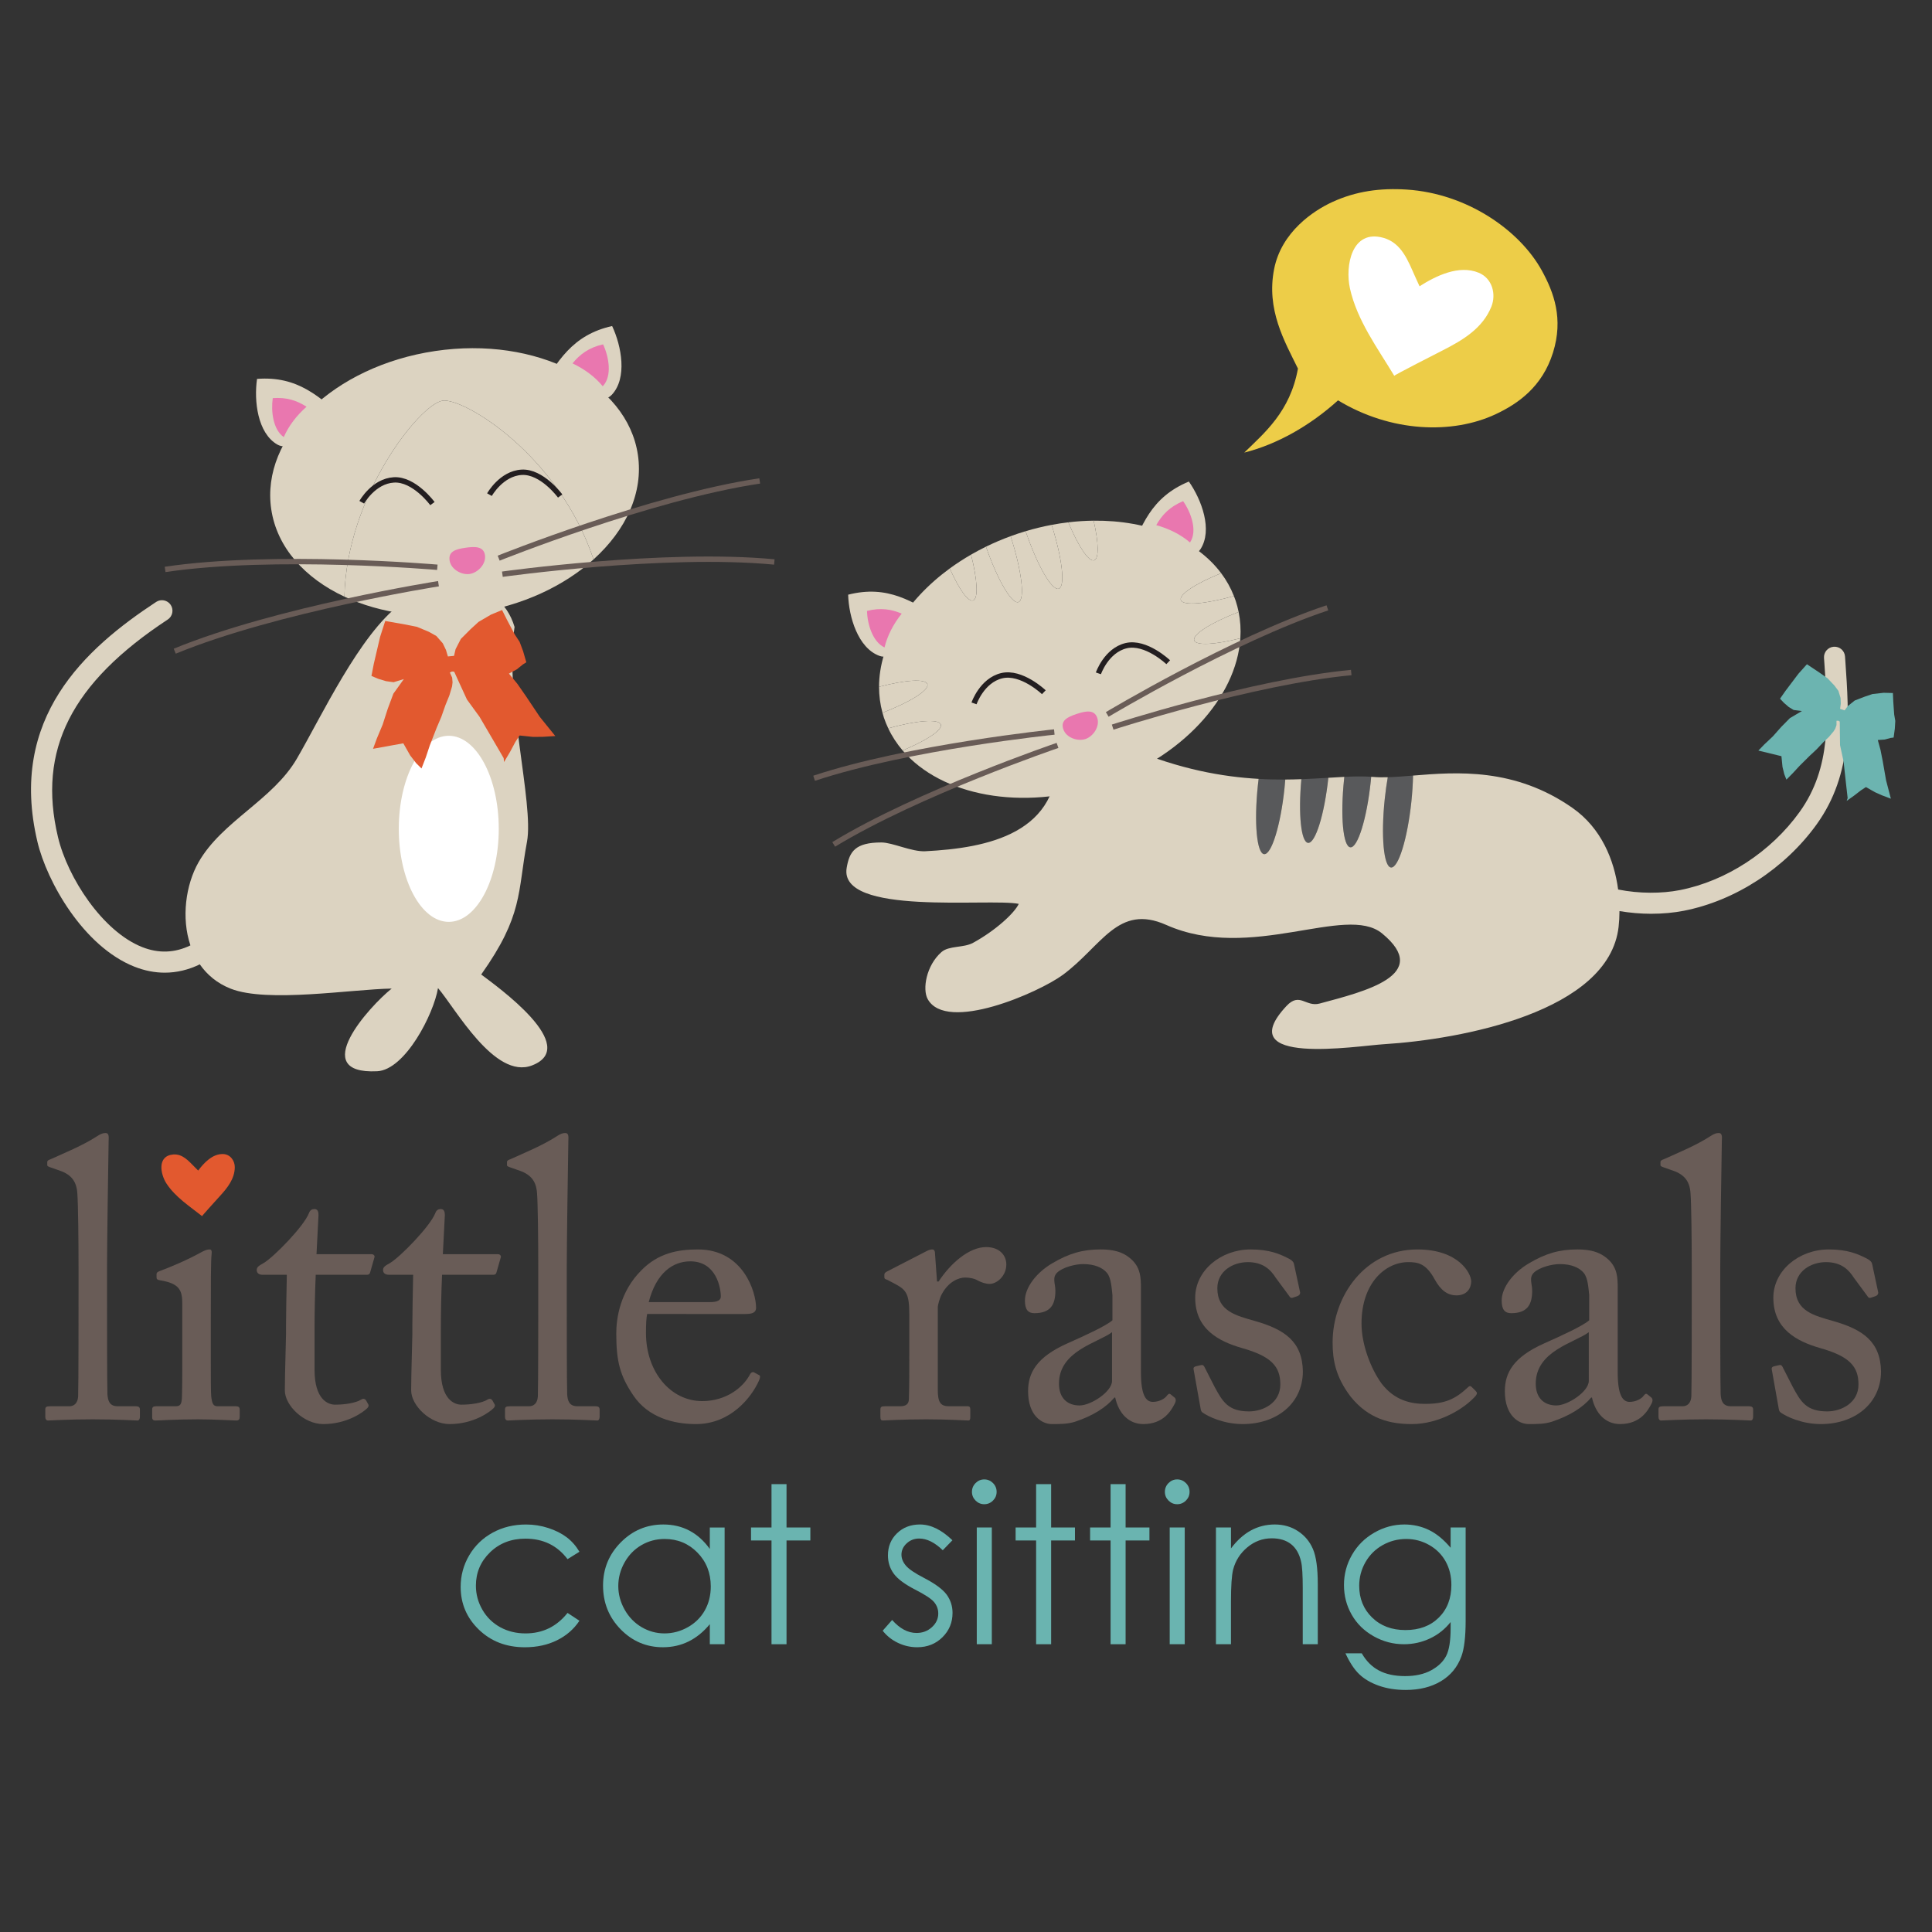 <?xml version="1.0" encoding="utf-8"?>
<!-- Generator: Adobe Illustrator 14.0.0, SVG Export Plug-In . SVG Version: 6.00 Build 43363)  -->
<!DOCTYPE svg PUBLIC "-//W3C//DTD SVG 1.1//EN" "http://www.w3.org/Graphics/SVG/1.1/DTD/svg11.dtd">
<svg version="1.1" id="Layer_1" xmlns="http://www.w3.org/2000/svg" xmlns:xlink="http://www.w3.org/1999/xlink" x="0px" y="0px"
	 width="360px" height="360px" viewBox="0 0 360 360" enable-background="new 0 0 360 360" xml:space="preserve">
<rect x="0" y="0" width="360" height="360" fill="#333333" stroke="none"/>
<g>
	<g>
		<path fill="#695C57" d="M19.946,242.48c0,3.839,0,14.978,0.071,17.266c0.078,1.255,0.372,2.289,1.922,2.289h3.319
			c0.663,0,0.814,0.22,0.814,0.665v1.254c0,0.439-0.151,0.736-0.446,0.736c-0.517,0-3.762-0.219-8.337-0.219
			c-4.721,0-7.675,0.219-8.337,0.219c-0.371,0-0.514-0.297-0.514-0.736V262.7c0-0.517,0.143-0.665,0.959-0.665h3.539
			c0.814,0,1.548-0.521,1.625-1.846c0.074-2.288,0.074-14.979,0.074-19.258v-4.648c0-5.24-0.074-11.951-0.222-13.875
			c-0.149-2.507-1.329-3.686-3.691-4.424l-1.479-0.52c-0.363-0.145-0.438-0.22-0.438-0.366v-0.588c0-0.223,0.223-0.371,0.663-0.52
			c2.58-1.18,5.904-2.509,8.632-4.278c0.662-0.443,1.107-0.592,1.551-0.592c0.517,0,0.666,0.371,0.591,1.328
			c-0.074,4.062-0.297,19.406-0.297,23.467V242.48z"/>
		<path fill="#695C57" d="M58.612,255.245c0,5.538,2.508,6.496,3.836,6.496c1.696,0,3.838-0.295,4.87-0.958
			c0.368-0.223,0.663-0.151,0.885,0.146l0.368,0.664c0.22,0.293,0.075,0.591-0.145,0.809c-0.74,0.739-3.768,2.956-8.195,2.956
			c-3.61,0-7.155-3.472-7.155-6.274c0-3.024,0.223-9.519,0.223-10.553v-1.62c0-1.331,0.072-6.271,0.148-9.374h-4.504
			c-0.663,0-1.105-0.294-1.105-0.886c0-0.586,0.442-0.811,1.328-1.328c1.771-1.03,7.455-6.786,8.412-9.295
			c0.22-0.588,0.588-0.739,1.034-0.739c0.588,0,0.737,0.518,0.737,1.106l-0.372,7.306h10.254c0.448,0,0.671,0.368,0.52,0.662
			l-0.737,2.585c-0.077,0.372-0.223,0.589-0.662,0.589h-9.521c-0.148,3.396-0.22,6.938-0.22,10.331V255.245z"/>
		<path fill="#695C57" d="M82.146,255.245c0,5.538,2.51,6.496,3.836,6.496c1.702,0,3.839-0.295,4.873-0.958
			c0.372-0.223,0.666-0.151,0.889,0.146l0.368,0.664c0.22,0.293,0.072,0.591-0.151,0.809c-0.734,0.739-3.765,2.956-8.189,2.956
			c-3.619,0-7.158-3.472-7.158-6.274c0-3.024,0.223-9.519,0.223-10.553v-1.62c0-1.331,0.074-6.271,0.148-9.374h-4.501
			c-0.666,0-1.108-0.294-1.108-0.886c0-0.586,0.443-0.811,1.329-1.328c1.773-1.03,7.449-6.786,8.415-9.295
			c0.22-0.588,0.588-0.739,1.028-0.739c0.591,0,0.743,0.518,0.743,1.106l-0.372,7.306h10.256c0.443,0,0.664,0.368,0.518,0.662
			l-0.74,2.585c-0.075,0.372-0.22,0.589-0.663,0.589h-9.52c-0.149,3.396-0.223,6.938-0.223,10.331V255.245z"/>
		<path fill="#695C57" d="M105.61,242.48c0,3.839,0,14.978,0.074,17.266c0.071,1.255,0.368,2.289,1.919,2.289h3.319
			c0.662,0,0.811,0.22,0.811,0.665v1.254c0,0.439-0.148,0.736-0.443,0.736c-0.516,0-3.761-0.219-8.337-0.219
			c-4.719,0-7.675,0.219-8.341,0.219c-0.368,0-0.514-0.297-0.514-0.736V262.7c0-0.517,0.146-0.665,0.959-0.665H98.6
			c0.812,0,1.551-0.521,1.623-1.846c0.074-2.288,0.074-14.979,0.074-19.258v-4.648c0-5.24-0.074-11.951-0.223-13.875
			c-0.146-2.507-1.326-3.686-3.688-4.424l-1.477-0.52c-0.368-0.145-0.44-0.22-0.44-0.366v-0.588c0-0.223,0.22-0.371,0.662-0.52
			c2.583-1.18,5.904-2.509,8.635-4.278c0.663-0.443,1.105-0.592,1.551-0.592c0.514,0,0.66,0.371,0.589,1.328
			c-0.075,4.062-0.297,19.406-0.297,23.467V242.48z"/>
		<path fill="#695C57" d="M120.588,244.843c-0.146,0.665-0.222,1.842-0.222,3.539c0,7.234,4.576,12.692,10.479,12.692
			c4.501,0,7.675-2.581,8.926-5.016c0.151-0.297,0.446-0.442,0.666-0.367l0.96,0.514c0.222,0.075,0.365,0.297,0,1.107
			c-1.329,2.954-5.165,8.045-11.734,8.045c-4.205,0-8.852-1.257-11.583-5.239c-2.582-3.765-3.247-6.495-3.247-11.662
			c0-2.877,0.739-7.817,4.65-11.728c3.173-3.251,6.864-3.914,10.548-3.914c8.489,0,10.851,7.973,10.851,10.848
			c0,1.031-0.886,1.181-2.068,1.181H120.588z M132.322,242.627c1.4,0,1.991-0.369,1.991-1.032c0-1.695-0.886-6.563-5.681-6.563
			c-3.245,0-6.347,2.137-7.75,7.596H132.322z"/>
		<path fill="#695C57" d="M169.434,244.843c0-3.766-0.588-4.505-2.656-5.607l-1.399-0.739c-0.448-0.146-0.591-0.221-0.591-0.515
			v-0.445c0-0.294,0.143-0.442,0.591-0.663l7.304-3.761c0.443-0.224,0.734-0.298,1.034-0.298c0.44,0,0.514,0.442,0.514,0.886
			l0.369,5.093h0.297c2.213-3.396,5.682-6.418,8.852-6.418c2.511,0,3.765,1.548,3.765,3.241c0,2.143-1.771,3.619-3.1,3.619
			c-0.811,0-1.551-0.297-2.14-0.591c-0.592-0.369-1.473-0.592-2.437-0.592c-1.179,0-3.099,0.74-4.352,3.103
			c-0.44,0.808-0.74,2.139-0.74,2.355v15.5c0,2.285,0.52,3.024,2.065,3.024h3.471c0.445,0,0.52,0.22,0.52,0.665v1.326
			c0,0.445-0.075,0.664-0.369,0.664c-0.442,0-3.839-0.219-7.826-0.219c-4.573,0-7.675,0.219-8.115,0.219
			c-0.294,0-0.443-0.146-0.443-0.736V262.7c0-0.517,0.148-0.665,0.812-0.665h2.879c1.108,0,1.623-0.442,1.623-1.403
			c0.074-2.434,0.074-5.016,0.074-8.854V244.843z"/>
		<path fill="#695C57" d="M212.598,255.691c0,4.205,0.886,5.529,2.214,5.529c1.181,0,2.213-0.589,2.58-1.103
			c0.3-0.372,0.448-0.521,0.743-0.297l0.732,0.592c0.224,0.219,0.375,0.588-0.071,1.328c-0.591,1.104-1.993,3.616-5.755,3.616
			c-2.656,0-4.576-1.917-5.24-4.944h-0.146c-1.554,1.842-3.985,3.39-7.308,4.499c-1.402,0.445-2.724,0.445-4.352,0.445
			c-1.771,0-4.425-1.48-4.425-6.128c0-3.393,1.548-6.347,7.374-8.929c3.322-1.474,7.156-3.244,8.341-4.279v-4.72
			c-0.148-1.255-0.22-3.174-1.031-4.134c-0.811-0.957-2.288-1.623-4.427-1.623c-1.48,0-3.765,0.592-4.8,1.549
			c-1.032,0.959-0.37,2.067-0.37,3.396c0,2.583-0.88,4.204-3.907,4.204c-1.18,0-1.771-0.661-1.771-2.358
			c0-2.362,2.067-5.167,5.092-6.938c3.101-1.843,5.682-2.583,9.001-2.583c3.467,0,4.87,1.034,5.904,1.991
			c1.546,1.551,1.621,3.247,1.621,5.241v11.29V255.691z M207.212,248.237c-2.657,1.992-9.89,3.466-9.89,9.59
			c0,2.733,1.622,4.059,3.837,4.059c2.143,0,6.053-2.581,6.053-4.573V248.237z"/>
		<path fill="#695C57" d="M224.106,263.217c-0.366-0.222-0.366-0.665-0.442-1.033l-1.254-7.01c-0.075-0.371,0.147-0.517,0.442-0.588
			l0.96-0.223c0.294-0.078,0.516,0.074,0.666,0.439l1.845,3.619c1.476,2.728,2.507,4.573,6.421,4.573
			c2.582,0,5.826-1.549,5.826-5.016c0-3.322-1.622-5.24-7.155-6.793c-4.35-1.254-8.708-3.538-8.708-9.369
			c0-5.089,4.799-9.003,10.331-9.003c3.541,0,5.461,0.886,6.79,1.548c1.102,0.519,1.253,0.889,1.324,1.332l1.111,5.164
			c0,0.297-0.154,0.516-0.516,0.662l-0.886,0.297c-0.298,0.074-0.446,0-0.67-0.368l-2.504-3.396
			c-0.889-1.402-2.292-2.875-5.167-2.875c-2.806,0-5.685,1.695-5.685,4.869c0,4.279,3.471,5.09,7.09,6.124
			c5.38,1.55,8.777,3.762,8.849,9.445c-0.071,5.977-4.941,9.741-11.215,9.741C227.944,265.357,224.998,263.877,224.106,263.217z"/>
		<path fill="#695C57" d="M253.698,246.613c0,3.984,1.768,8.486,3.759,11.214c2.438,3.174,5.541,3.766,8.046,3.766
			c3.688,0,5.606-0.81,8.118-3.171c0.144-0.148,0.368-0.224,0.587,0l0.74,0.736c0.294,0.297,0.366,0.514,0,0.96
			c-2.142,2.434-6.863,5.239-11.879,5.239c-3.913,0-8.046-0.886-11.44-5.168c-2.727-3.62-3.318-6.712-3.318-10.034
			c0-8.635,6.053-17.341,15.79-17.341c7.672,0,10.036,4.428,10.036,5.979c-0.074,1.696-1.183,2.581-2.732,2.581
			c-1.697,0-2.952-0.958-4.057-2.952c-1.622-3.024-3.174-3.244-4.944-3.244C258.199,235.178,253.698,239.014,253.698,246.613z"/>
		<path fill="#695C57" d="M301.436,255.691c0,4.205,0.888,5.529,2.216,5.529c1.18,0,2.211-0.589,2.583-1.103
			c0.29-0.372,0.442-0.521,0.739-0.297l0.733,0.592c0.224,0.219,0.372,0.588-0.073,1.328c-0.589,1.104-1.994,3.616-5.754,3.616
			c-2.659,0-4.575-1.917-5.241-4.944h-0.148c-1.548,1.842-3.981,3.39-7.304,4.499c-1.399,0.445-2.728,0.445-4.353,0.445
			c-1.771,0-4.427-1.48-4.427-6.128c0-3.393,1.547-6.347,7.38-8.929c3.319-1.474,7.155-3.244,8.335-4.279v-4.72
			c-0.146-1.255-0.217-3.174-1.033-4.134c-0.809-0.957-2.288-1.623-4.425-1.623c-1.478,0-3.763,0.592-4.799,1.549
			c-1.031,0.959-0.366,2.067-0.366,3.396c0,2.583-0.886,4.204-3.91,4.204c-1.182,0-1.773-0.661-1.773-2.358
			c0-2.362,2.065-5.167,5.09-6.938c3.102-1.843,5.684-2.583,9.003-2.583c3.469,0,4.869,1.034,5.904,1.991
			c1.55,1.551,1.623,3.247,1.623,5.241v11.29V255.691z M296.047,248.237c-2.652,1.992-9.885,3.466-9.885,9.59
			c0,2.733,1.625,4.059,3.836,4.059c2.14,0,6.049-2.581,6.049-4.573V248.237z"/>
		<path fill="#695C57" d="M320.544,242.48c0,3.839,0,14.978,0.071,17.266c0.077,1.255,0.374,2.289,1.922,2.289h3.322
			c0.662,0,0.811,0.22,0.811,0.665v1.254c0,0.439-0.148,0.736-0.445,0.736c-0.511,0-3.765-0.219-8.338-0.219
			c-4.721,0-7.675,0.219-8.334,0.219c-0.374,0-0.52-0.297-0.52-0.736V262.7c0-0.517,0.146-0.665,0.962-0.665h3.539
			c0.813,0,1.551-0.521,1.625-1.846c0.074-2.288,0.074-14.979,0.074-19.258v-4.648c0-5.24-0.074-11.951-0.226-13.875
			c-0.146-2.507-1.324-3.686-3.685-4.424l-1.479-0.52c-0.365-0.145-0.44-0.22-0.44-0.366v-0.588c0-0.223,0.221-0.371,0.664-0.52
			c2.585-1.18,5.901-2.509,8.632-4.278c0.667-0.443,1.107-0.592,1.55-0.592c0.517,0,0.666,0.371,0.592,1.328
			c-0.075,4.062-0.297,19.406-0.297,23.467V242.48z"/>
		<path fill="#695C57" d="M331.835,263.217c-0.369-0.222-0.369-0.665-0.446-1.033l-1.248-7.01c-0.076-0.371,0.146-0.517,0.438-0.588
			l0.962-0.223c0.295-0.078,0.518,0.074,0.663,0.439l1.848,3.619c1.472,2.728,2.505,4.573,6.418,4.573
			c2.582,0,5.831-1.549,5.831-5.016c0-3.322-1.627-5.24-7.162-6.793c-4.35-1.254-8.703-3.538-8.703-9.369
			c0-5.089,4.793-9.003,10.329-9.003c3.542,0,5.458,0.886,6.786,1.548c1.107,0.519,1.257,0.889,1.331,1.332l1.103,5.164
			c0,0.297-0.143,0.516-0.514,0.662l-0.884,0.297c-0.297,0.074-0.447,0-0.665-0.368l-2.51-3.396
			c-0.886-1.402-2.288-2.875-5.165-2.875c-2.803,0-5.684,1.695-5.684,4.869c0,4.279,3.47,5.09,7.083,6.124
			c5.388,1.55,8.781,3.762,8.857,9.445c-0.076,5.977-4.941,9.741-11.213,9.741C335.671,265.357,332.72,263.877,331.835,263.217z"/>
		<path fill="#695C57" d="M43.925,262.035h-3.391c-0.814,0-1.034-0.521-1.182-1.917c-0.072-0.813-0.072-3.471-0.072-6.347v-8.043
			c0-6.124,0-10.771,0.146-12.028c0.075-0.517,0-0.886-0.371-0.886c-0.44,0-0.812,0.148-1.403,0.442
			c-2.802,1.549-5.604,2.731-7.963,3.616c-0.369,0.146-0.52,0.295-0.52,0.52v0.66c0,0.297,0.151,0.443,0.666,0.515
			c3.687,0.594,4.13,1.922,4.13,4.427v10.852c0,2.213,0,4.498-0.071,6.715c-0.077,1.181-0.372,1.475-1.183,1.475h-3.616
			c-0.514,0-0.74,0.148-0.74,0.592v1.474c0,0.444,0.226,0.59,0.594,0.59c0.812,0,3.688-0.219,7.966-0.219
			c3.099,0,6.495,0.219,7.086,0.219c0.512,0,0.666-0.219,0.666-0.736V262.7C44.667,262.255,44.514,262.035,43.925,262.035z"/>
		<path fill="#E2592F" d="M37.659,226.611c-2.305-1.823-4.981-3.545-6.627-6.058c-1.16-1.77-1.785-5.174,1.24-5.431
			c1.742-0.148,2.87,1.207,3.976,2.311l0.682,0.683c1.071-1.437,2.676-3.145,4.65-3.076c1.346,0.045,2.191,1.266,2.17,2.485
			c-0.037,2.15-1.373,3.815-2.762,5.332C40.708,223.169,37.61,226.571,37.659,226.611z"/>
	</g>
	<g>
		<path fill-rule="evenodd" clip-rule="evenodd" fill="#EDCD48" d="M249.325,74.599c9.831,5.967,21.284,6.37,29.359,2.588
			c4.173-1.957,8.697-5.096,10.697-11.491c1.979-6.332,0.148-11.201-2.068-15.249c-4.146-7.565-13.955-14.385-25.175-15.122
			c-4.957-0.319-9.452,0.285-13.895,2.325c-3.504,1.613-9.459,5.563-10.824,12.461c-1.497,7.568,1.913,13.438,4.433,18.57
			c-1.443,8.017-6.234,11.976-10,15.655C237.971,82.788,244.089,79.337,249.325,74.599z"/>
		<path fill="#FFFFFF" d="M259.802,70.028c-3.079-5.115-6.931-10.309-8.258-16.277c-0.929-4.186,0.311-11.112,6.247-9.43
			c3.427,0.971,4.609,4.362,5.912,7.252l0.807,1.771c3.075-1.954,7.352-4.053,11.048-2.514c2.519,1.055,3.259,3.985,2.345,6.291
			c-1.622,4.061-5.35,6.266-9.066,8.159C268.077,65.667,259.736,69.917,259.802,70.028z"/>
		<g>
			<path fill="#DCD3C1" d="M89.666,181.587c7.82-11.037,6.755-15.19,8.531-24.733c1.332-7.144-4.278-27.274-2.316-40.031
				c-2.854-9.54-14.339-9.369-21.262-4.256c-7.569,5.593-14.716,20.926-19.298,28.789c-4.493,7.72-13.95,11.647-18.319,19.299
				c-2.395,4.202-3.251,10.375-1.52,15.504c-2.908,1.412-5.916,1.532-8.978,0.32c-7.386-2.913-13.901-12.922-15.704-20.517
				c-3.845-16.187,2.462-28.683,20.454-40.52c0.905-0.594,1.156-1.811,0.562-2.719c-0.6-0.905-1.814-1.157-2.719-0.562
				c-13.179,8.671-27.609,21.587-22.12,44.707c1.754,7.386,8.526,19.486,18.086,23.265c1.877,0.74,3.765,1.111,5.639,1.111
				c2.219,0,4.41-0.523,6.529-1.551c1.343,1.934,3.224,3.539,5.761,4.535c6.815,2.691,22.59,0.089,29.991-0.022
				c-4.11,3.279-15.701,16.029-2.714,15.407c5.242-0.249,10.565-10.702,11.346-15.502c3.25,3.776,10.557,17.099,17.514,14.419
				C108.312,195,92.631,183.82,89.666,181.587z"/>
			<path fill="#DCD3C1" d="M47.896,70.602c-0.597,4.108,0.094,10.092,3.768,12.226c3.699,2.148,11.171-6.004,13.087-4.287
				C59.529,73.876,55.493,70.024,47.896,70.602z"/>
			<path fill="#E977AF" d="M57.118,75.79c-1.754-1.133-3.673-1.802-6.292-1.605c-0.348,2.405,0.031,5.855,2.051,7.264
				C53.771,79.395,55.219,77.47,57.118,75.79z"/>
			<path fill="#DCD3C1" d="M114.062,60.751c1.765,3.765,2.848,9.689-0.046,12.793c-2.911,3.136-12.43-2.487-13.77-0.284
				C103.885,67.278,106.626,62.415,114.062,60.751z"/>
			<path fill="#E977AF" d="M112.308,71.968c0.014-0.009,0.028-0.02,0.04-0.031c1.759-1.888,1.1-5.487,0.028-7.772
				c-2.656,0.594-4.325,1.865-5.698,3.547C108.963,68.797,110.888,70.237,112.308,71.968z"/>
			<g>
				<path fill="#DCD3C1" d="M118.86,84.732c-2.008-13.479-18.926-22.13-37.789-19.323c-18.866,2.805-32.534,16.01-30.528,29.489
					c1.051,7.081,6.229,12.825,13.636,16.281c0.374-18.709,14.021-35.881,18.297-36.519c3.854-0.572,21.571,9.986,28.124,29.574
					C116.652,98.78,119.911,91.796,118.86,84.732z"/>
				<path fill="#DCD3C1" d="M82.476,74.661c-4.275,0.637-17.923,17.81-18.297,36.519c6.689,3.119,15.199,4.373,24.156,3.042
					c8.975-1.337,16.772-5.03,22.265-9.986C104.047,84.647,86.33,74.089,82.476,74.661z"/>
			</g>
			<path fill="#E977AF" d="M90.366,103.45c0.251,1.662-1.342,3.279-2.848,3.502c-1.504,0.225-3.499-0.854-3.744-2.522
				c-0.249-1.665,1.1-2.091,2.922-2.359C88.518,101.8,90.121,101.785,90.366,103.45z"/>
			<g>
				<g>
					<path fill="none" stroke="#695C57" d="M81.491,105.704c0,0-30.343-2.635-50.725,0.4"/>
					<path fill="none" stroke="#695C57" d="M81.703,108.766c0,0-30.085,4.733-49.143,12.574"/>
				</g>
				<g>
					<path fill="none" stroke="#695C57" d="M92.919,104.004c0,0,28.263-11.356,48.644-14.39"/>
					<path fill="none" stroke="#695C57" d="M93.611,106.995c0,0,30.156-4.233,50.673-2.28"/>
				</g>
			</g>
			<path fill="#FFFFFF" d="M92.936,154.441c0,9.577-4.167,17.335-9.311,17.335c-5.145,0-9.317-7.758-9.317-17.335
				c0-9.574,4.173-17.338,9.317-17.338C88.769,137.103,92.936,144.867,92.936,154.441z"/>
			<g>
				<path fill="#58595B" d="M243.737,157.057c1.359,0.143,3.051-5.281,3.779-12.128c-1.574,0.098-3.248,0.195-5.026,0.263
					C241.895,151.687,242.424,156.917,243.737,157.057z"/>
				<path fill="#58595B" d="M251.615,157.886c1.371,0.142,3.074-5.34,3.799-12.246c0.029-0.3,0.057-0.6,0.083-0.894
					c-1.517-0.108-3.177-0.08-5.005,0.011c-0.011,0.123-0.027,0.24-0.037,0.36C249.727,152.024,250.248,157.74,251.615,157.886z"/>
				<path fill="#58595B" d="M235.547,159.16c1.37,0.14,3.069-5.338,3.794-12.245c0.06-0.56,0.104-1.111,0.149-1.657
					c-1.58,0.011-3.233-0.023-4.967-0.126c-0.049,0.417-0.097,0.834-0.144,1.26C233.654,153.298,234.178,159.017,235.547,159.16z"/>
				<path fill="#58595B" d="M259.19,161.647c1.374,0.143,3.065-5.339,3.796-12.248c0.18-1.722,0.283-3.376,0.316-4.881
					c-1.699,0.137-3.279,0.263-4.712,0.306c-0.221,1.271-0.415,2.63-0.563,4.056C257.3,155.781,257.822,161.501,259.19,161.647z"/>
			</g>
			<path fill="#DCD3C1" d="M343.855,123.227l-0.062-0.894c-0.077-1.083-0.978-1.889-2.093-1.823c-1.084,0.075-1.9,1.009-1.823,2.094
				l0.063,0.894c0.699,10.023,1.358,19.497-4.616,27.809c-5.336,7.424-13.685,12.865-22.327,14.556
				c-3.346,0.651-7.538,0.675-11.482-0.114c-0.731-5.501-3.134-11.439-8.486-15.19c-10.795-7.561-21.603-6.701-29.727-6.041
				c-0.033,1.505-0.137,3.159-0.316,4.881c-0.73,6.909-2.422,12.391-3.796,12.248c-1.368-0.146-1.891-5.867-1.163-12.768
				c0.148-1.425,0.343-2.785,0.563-4.056c-0.963,0.032-1.863,0.023-2.694-0.052c-0.131-0.014-0.266-0.02-0.399-0.025
				c-0.026,0.294-0.054,0.594-0.083,0.894c-0.725,6.906-2.428,12.388-3.799,12.246c-1.367-0.146-1.889-5.861-1.16-12.768
				c0.01-0.12,0.026-0.237,0.037-0.36c-0.945,0.046-1.938,0.109-2.976,0.171c-0.729,6.847-2.42,12.271-3.779,12.128
				c-1.313-0.14-1.843-5.37-1.247-11.865c-0.972,0.035-1.966,0.06-3,0.066c-0.045,0.545-0.09,1.097-0.149,1.657
				c-0.725,6.907-2.424,12.385-3.794,12.245c-1.369-0.143-1.893-5.861-1.167-12.768c0.047-0.426,0.095-0.842,0.144-1.26
				c-6.752-0.383-14.682-1.782-23.933-5.675c-6.562-2.762-6.834,0.037-12.904,0.037l-0.715,0.356
				c0.918,15.545-13.094,18.178-24.556,18.767c-2.53,0.131-6.109-1.637-8.177-1.637c-4.907,0-5.961,1.714-6.473,4.722
				c-1.545,9.037,26.595,5.615,32.065,6.721c-0.786,1.694-4.271,4.938-8.518,7.261c-1.763,0.965-4.496,0.495-5.884,1.719
				c-2.845,2.5-3.576,6.915-2.576,8.746c3.482,6.364,20.727-1.202,25.19-4.499c7.285-5.378,10.253-13.313,19.268-9.303
				c15.773,7.018,33.439-3.973,40.206,1.574c9.474,7.771-3.333,10.845-11.613,13.073c-2.617,0.702-3.708-2.196-6.195,0.465
				c-10.552,11.288,13.09,7.426,18.154,7.115c14.353-0.883,41.942-6.013,43.739-21.87c0.104-0.917,0.162-1.909,0.165-2.934
				c1.981,0.328,3.973,0.499,5.886,0.499c2.188,0,4.271-0.199,6.096-0.557c9.603-1.876,18.857-7.901,24.765-16.112
				C345.314,144.13,344.571,133.504,343.855,123.227z"/>
			<path fill="#DCD3C1" d="M158.04,110.811c0.124,4.153,1.834,9.929,5.819,11.397c4.013,1.482,9.968-7.832,12.157-6.475
				C170.068,112.037,165.427,108.935,158.04,110.811z"/>
			<path fill="#E977AF" d="M168.02,114.338c-1.919-0.816-3.928-1.146-6.472-0.503c0.072,2.434,1.04,5.764,3.268,6.807
				C165.344,118.466,166.44,116.32,168.02,114.338z"/>
			<path fill="#DCD3C1" d="M221.529,89.729c2.386,3.402,4.474,9.054,2.157,12.61c-2.331,3.593-12.674-0.314-13.619,2.085
				C212.627,97.906,214.495,92.645,221.529,89.729z"/>
			<path fill="#E977AF" d="M221.735,101.08c0.005-0.015,0.023-0.022,0.034-0.041c1.403-2.162,0.138-5.592-1.311-7.657
				c-2.517,1.042-3.938,2.576-5.008,4.47C217.888,98.529,220.036,99.62,221.735,101.08z"/>
			<g>
				<path fill="#DCD3C1" d="M222.527,119.322c-0.369-1.108,3.173-3.312,8.274-5.292c-0.143-0.694-0.32-1.391-0.549-2.077
					c-0.097-0.297-0.212-0.594-0.328-0.886c-5.318,1.489-9.525,1.849-9.895,0.735c-0.351-1.054,2.822-3.1,7.516-4.996
					c-4.742-6.333-13.616-9.892-23.76-9.785c0.93,4.075,1.028,7.069,0.098,7.38c-1.021,0.334-2.964-2.631-4.813-7.075
					c-1.027,0.12-2.066,0.277-3.113,0.476c1.978,6.234,2.582,11.475,1.333,11.893c-1.276,0.425-4.015-4.342-6.177-10.714
					c-0.475,0.14-0.939,0.284-1.408,0.44c-0.472,0.157-0.932,0.323-1.392,0.491c2.077,6.401,2.734,11.854,1.455,12.279
					c-1.246,0.415-3.902-4.148-6.048-10.326c-0.951,0.466-1.879,0.963-2.779,1.479c1.179,4.665,1.396,8.207,0.375,8.546
					c-0.929,0.308-2.643-2.146-4.339-5.97c-8.186,5.985-13.171,14.139-13.182,22.054c4.896-1.285,8.661-1.547,9.012-0.491
					c0.368,1.114-3.213,3.339-8.369,5.33c0.08,0.302,0.166,0.605,0.263,0.908c0.229,0.686,0.505,1.343,0.809,1.988
					c5.272-1.465,9.425-1.816,9.794-0.705c0.336,1.02-2.651,2.976-7.116,4.833c7.198,8.423,22.148,11.371,37.067,6.418
					c14.917-4.956,25.136-16.258,25.866-27.321C226.432,120.125,222.866,120.342,222.527,119.322z"/>
				<path fill="#DCD3C1" d="M197.29,109.694c1.249-0.417,0.645-5.659-1.333-11.893c-1.605,0.304-3.222,0.695-4.844,1.178
					C193.275,105.353,196.014,110.12,197.29,109.694z"/>
				<path fill="#DCD3C1" d="M189.769,112.19c1.279-0.426,0.622-5.878-1.455-12.279c-1.591,0.58-3.121,1.237-4.593,1.954
					C185.866,108.042,188.522,112.605,189.769,112.19z"/>
				<path fill="#DCD3C1" d="M203.884,104.401c0.931-0.312,0.832-3.305-0.098-7.38c-1.545,0.013-3.121,0.116-4.716,0.305
					C200.92,101.771,202.863,104.736,203.884,104.401z"/>
				<path fill="#DCD3C1" d="M181.316,111.891c1.021-0.34,0.805-3.882-0.375-8.546c-1.392,0.803-2.713,1.665-3.964,2.576
					C178.674,109.745,180.387,112.199,181.316,111.891z"/>
				<path fill="#DCD3C1" d="M172.808,127.483c-0.352-1.056-4.117-0.794-9.012,0.491c0,1.634,0.208,3.25,0.643,4.839
					C169.594,130.822,173.175,128.597,172.808,127.483z"/>
				<path fill="#DCD3C1" d="M175.304,135.004c-0.369-1.111-4.522-0.76-9.794,0.705c0.699,1.491,1.605,2.868,2.678,4.127
					C172.653,137.98,175.641,136.023,175.304,135.004z"/>
				<path fill="#DCD3C1" d="M220.03,111.802c0.369,1.114,4.576,0.754,9.895-0.735c-0.6-1.533-1.399-2.956-2.379-4.261
					C222.853,108.703,219.68,110.748,220.03,111.802z"/>
				<path fill="#DCD3C1" d="M222.527,119.322c0.339,1.02,3.904,0.803,8.594-0.389c0.108-1.647,0.007-3.287-0.319-4.904
					C225.7,116.011,222.158,118.214,222.527,119.322z"/>
			</g>
			<path fill="#E977AF" d="M204.458,133.77c0.531,1.597-0.761,3.459-2.205,3.939c-1.448,0.483-3.594-0.242-4.124-1.839
				c-0.531-1.597,0.725-2.248,2.47-2.831C202.347,132.461,203.921,132.17,204.458,133.77z"/>
			<g>
				<g>
					<path fill="none" stroke="#695C57" d="M196.454,136.4c0,0-27.16,2.779-44.758,8.617"/>
					<path fill="none" stroke="#695C57" d="M197.052,138.899c0,0-25.93,8.835-41.705,18.44"/>
				</g>
				<g>
					<path fill="none" stroke="#695C57" d="M206.318,133.124c0,0,23.426-14.021,41.021-19.862"/>
					<path fill="none" stroke="#695C57" d="M207.328,135.489c0,0,26.072-8.435,44.456-10.171"/>
				</g>
			</g>
			<g>
				<path fill="none" stroke="#231E20" d="M194.503,128.988c0,0-4.156-3.973-7.854-3.079c-3.693,0.889-5.152,5.156-5.152,5.156"/>
				<path fill="none" stroke="#231E20" d="M217.68,123.396c0,0-4.162-3.97-7.854-3.082c-3.691,0.892-5.156,5.156-5.156,5.156"/>
			</g>
			<g>
				<path fill="none" stroke="#231E20" d="M80.577,93.838c0,0-3.393-4.642-7.189-4.415c-3.793,0.225-5.979,4.164-5.979,4.164"/>
				<path fill="none" stroke="#231E20" d="M104.379,92.425c0,0-3.396-4.647-7.189-4.421c-3.793,0.229-5.984,4.167-5.984,4.167"/>
			</g>
			<polygon fill="#6CB4B0" points="343.717,132.365 342.874,132.085 343.003,131.127 342.962,130.051 342.555,128.722 
				341.809,127.731 340.531,126.383 339.084,125.367 336.693,123.773 335.099,125.555 332.699,128.734 331.683,130.191 
				332.414,130.968 333.295,131.73 334.22,132.295 335.765,132.49 333.524,133.81 331.906,135.452 330.323,137.237 328.761,138.708 
				327.646,139.859 331.945,140.904 332.141,142.901 332.478,144.269 332.874,145.272 334.064,144.066 335.325,142.701 
				337.219,140.822 338.479,139.645 339.718,138.337 340.805,137.3 341.675,136.264 341.975,135.772 342.203,135.112 
				342.203,134.31 342.534,134.289 342.814,134.458 342.828,135.992 342.865,138.854 343.52,141.864 343.96,145.867 
				344.282,148.708 344.097,149.239 345.494,148.243 346.753,147.271 347.689,146.657 349.361,147.609 350.633,148.18 
				352.337,148.823 351.44,145.392 350.825,141.864 350.405,139.733 349.9,137.892 351.2,137.8 352.292,137.503 352.85,137.429 
				353.074,135.772 353.16,134.335 352.956,133.144 352.86,131.841 352.782,130.688 352.714,129.134 350.992,129.091 
				348.91,129.323 347.425,129.825 345.593,130.536 344.312,131.567 			"/>
			<polygon fill="#E2592F" points="84.602,122.21 83.459,122.319 83.105,121.122 82.502,119.865 81.306,118.508 79.915,117.729 
				77.701,116.803 75.438,116.355 71.783,115.706 70.826,118.669 69.652,123.695 69.212,125.952 70.495,126.492 71.931,126.926 
				73.342,127.12 75.253,126.535 73.297,129.26 72.254,132.064 71.303,135.018 70.232,137.577 69.51,139.528 75.15,138.505 
				76.43,140.759 77.553,142.219 78.541,143.192 79.335,141.148 80.097,138.862 81.36,135.63 82.231,133.582 83.008,131.374 
				83.733,129.588 84.236,127.903 84.327,127.155 84.253,126.267 83.825,125.315 84.222,125.124 84.633,125.161 85.456,126.969 
				87.009,130.348 89.355,133.567 91.991,138.074 93.848,141.262 93.919,141.996 95.053,140.083 96.024,138.265 96.821,137.049 
				99.292,137.309 101.097,137.3 103.474,137.151 100.586,133.582 98.003,129.722 96.404,127.42 94.833,125.518 96.312,124.715 
				97.452,123.795 98.072,123.407 97.472,121.333 96.821,119.591 95.95,118.277 95.156,116.795 94.456,115.466 93.553,113.67 
				91.505,114.515 89.166,115.884 87.661,117.261 85.87,119.057 84.89,120.965 			"/>
		</g>
	</g>
</g>
<g>
	<path fill="#6AB4B0" d="M107.971,289.144l-2.219,1.381c-1.917-2.547-4.533-3.819-7.849-3.819c-2.649,0-4.849,0.853-6.6,2.556
		c-1.75,1.703-2.626,3.774-2.626,6.211c0,1.584,0.403,3.076,1.208,4.475c0.805,1.396,1.911,2.482,3.314,3.255
		c1.406,0.772,2.98,1.158,4.723,1.158c3.197,0,5.806-1.272,7.83-3.819l2.219,1.46c-1.04,1.564-2.437,2.78-4.189,3.643
		c-1.752,0.865-3.749,1.297-5.988,1.297c-3.439,0-6.291-1.094-8.558-3.279c-2.266-2.187-3.399-4.846-3.399-7.979
		c0-2.107,0.53-4.061,1.59-5.868c1.06-1.806,2.516-3.217,4.369-4.229c1.852-1.013,3.926-1.52,6.218-1.52
		c1.44,0,2.829,0.22,4.169,0.659c1.339,0.44,2.476,1.013,3.408,1.72C106.524,287.151,107.318,288.052,107.971,289.144z"/>
	<path fill="#6AB4B0" d="M135.022,284.625v21.753h-2.759v-3.737c-1.172,1.426-2.489,2.498-3.948,3.218
		c-1.459,0.721-3.057,1.081-4.789,1.081c-3.079,0-5.708-1.118-7.887-3.35c-2.18-2.232-3.27-4.948-3.27-8.148
		c0-3.131,1.1-5.81,3.299-8.037c2.199-2.226,4.846-3.339,7.937-3.339c1.787,0,3.402,0.38,4.849,1.14
		c1.447,0.76,2.717,1.898,3.809,3.419v-3.999H135.022z M123.836,286.765c-1.558,0-2.997,0.383-4.314,1.148
		c-1.318,0.765-2.366,1.841-3.145,3.226c-0.778,1.385-1.168,2.849-1.168,4.393c0,1.531,0.393,2.997,1.178,4.396
		c0.786,1.397,1.841,2.485,3.165,3.266c1.325,0.777,2.746,1.167,4.264,1.167c1.531,0,2.982-0.386,4.354-1.158
		c1.371-0.772,2.425-1.817,3.165-3.135c0.738-1.318,1.108-2.804,1.108-4.455c0-2.517-0.829-4.619-2.486-6.311
		C128.299,287.609,126.259,286.765,123.836,286.765z"/>
	<path fill="#6AB4B0" d="M143.76,276.548h2.798v8.077h4.439v2.419h-4.439v19.334h-2.798v-19.334h-3.819v-2.419h3.819V276.548z"/>
	<path fill="#6AB4B0" d="M177.47,287.005l-1.799,1.859c-1.497-1.452-2.961-2.181-4.39-2.181c-0.909,0-1.688,0.301-2.335,0.901
		c-0.648,0.6-0.973,1.299-0.973,2.099c0,0.707,0.268,1.38,0.801,2.019c0.534,0.653,1.657,1.421,3.366,2.301
		c2.083,1.079,3.5,2.118,4.248,3.119c0.735,1.013,1.103,2.15,1.103,3.418c0,1.786-0.627,3.299-1.882,4.539
		c-1.255,1.239-2.823,1.86-4.706,1.86c-1.255,0-2.453-0.273-3.595-0.821c-1.141-0.546-2.086-1.299-2.833-2.259l1.76-1.999
		c1.429,1.612,2.946,2.419,4.548,2.419c1.123,0,2.078-0.359,2.866-1.079c0.789-0.72,1.183-1.567,1.183-2.54
		c0-0.8-0.26-1.512-0.782-2.139c-0.521-0.614-1.696-1.388-3.526-2.32c-1.964-1.012-3.3-2.012-4.007-2.998
		c-0.708-0.986-1.063-2.112-1.063-3.38c0-1.652,0.564-3.026,1.692-4.119c1.129-1.092,2.554-1.639,4.276-1.639
		C173.424,284.065,175.44,285.045,177.47,287.005z"/>
	<path fill="#6AB4B0" d="M183.398,275.667c0.638,0,1.182,0.229,1.632,0.681c0.451,0.452,0.677,1,0.677,1.64
		c0,0.627-0.226,1.166-0.677,1.619c-0.45,0.453-0.994,0.681-1.632,0.681c-0.625,0-1.161-0.228-1.612-0.681s-0.677-0.992-0.677-1.619
		c0-0.64,0.226-1.188,0.677-1.64S182.773,275.667,183.398,275.667z M182.008,284.625h2.801v21.753h-2.801V284.625z"/>
	<path fill="#6AB4B0" d="M193.065,276.548h2.799v8.077h4.438v2.419h-4.438v19.334h-2.799v-19.334h-3.819v-2.419h3.819V276.548z"/>
	<path fill="#6AB4B0" d="M206.941,276.548h2.799v8.077h4.44v2.419h-4.44v19.334h-2.799v-19.334h-3.818v-2.419h3.818V276.548z"/>
	<path fill="#6AB4B0" d="M219.348,275.667c0.637,0,1.181,0.229,1.633,0.681c0.451,0.452,0.676,1,0.676,1.64
		c0,0.627-0.225,1.166-0.676,1.619c-0.452,0.453-0.996,0.681-1.633,0.681c-0.624,0-1.16-0.228-1.612-0.681
		c-0.451-0.453-0.678-0.992-0.678-1.619c0-0.64,0.227-1.188,0.678-1.64C218.188,275.896,218.724,275.667,219.348,275.667z
		 M217.958,284.625h2.799v21.753h-2.799V284.625z"/>
	<path fill="#6AB4B0" d="M226.575,284.625h2.8v3.899c1.119-1.492,2.358-2.61,3.719-3.35c1.359-0.738,2.84-1.109,4.438-1.109
		c1.627,0,3.069,0.413,4.328,1.24c1.261,0.826,2.19,1.939,2.79,3.339c0.601,1.398,0.899,3.579,0.899,6.538v11.195h-2.8v-10.376
		c0-2.506-0.104-4.18-0.311-5.019c-0.324-1.438-0.946-2.522-1.866-3.249c-0.921-0.728-2.12-1.089-3.6-1.089
		c-1.692,0-3.211,0.56-4.551,1.679c-1.339,1.119-2.222,2.507-2.648,4.159c-0.267,1.079-0.399,3.053-0.399,5.918v7.977h-2.8V284.625z
		"/>
	<path fill="#6AB4B0" d="M270.303,284.625h2.799v17.336c0,3.051-0.267,5.285-0.8,6.697c-0.732,1.999-2.006,3.538-3.819,4.618
		c-1.812,1.08-3.991,1.62-6.537,1.62c-1.866,0-3.542-0.264-5.028-0.793c-1.487-0.526-2.696-1.236-3.63-2.125
		c-0.932-0.89-1.792-2.188-2.579-3.901h3.04c0.826,1.44,1.895,2.508,3.203,3.2c1.307,0.692,2.93,1.039,4.864,1.039
		c1.907,0,3.519-0.354,4.834-1.065c1.314-0.711,2.253-1.604,2.812-2.68c0.562-1.076,0.842-2.813,0.842-5.211v-1.121
		c-1.055,1.333-2.342,2.357-3.863,3.069c-1.521,0.713-3.135,1.069-4.844,1.069c-2.001,0-3.882-0.496-5.643-1.489
		c-1.763-0.992-3.123-2.329-4.083-4.008c-0.962-1.68-1.441-3.526-1.441-5.539c0-2.012,0.5-3.888,1.501-5.628
		c1.001-1.739,2.385-3.117,4.153-4.129c1.768-1.013,3.633-1.52,5.594-1.52c1.628,0,3.145,0.337,4.552,1.01
		c1.409,0.673,2.766,1.782,4.074,3.329V284.625z M262.046,286.765c-1.587,0-3.061,0.383-4.419,1.149
		c-1.36,0.768-2.427,1.826-3.199,3.18c-0.772,1.352-1.16,2.815-1.16,4.389c0,2.386,0.8,4.358,2.4,5.917
		c1.598,1.561,3.67,2.34,6.217,2.34c2.573,0,4.643-0.772,6.208-2.318c1.567-1.547,2.349-3.579,2.349-6.099
		c0-1.64-0.358-3.102-1.078-4.39c-0.72-1.286-1.74-2.302-3.06-3.048C264.984,287.138,263.565,286.765,262.046,286.765z"/>
</g>
</svg>
